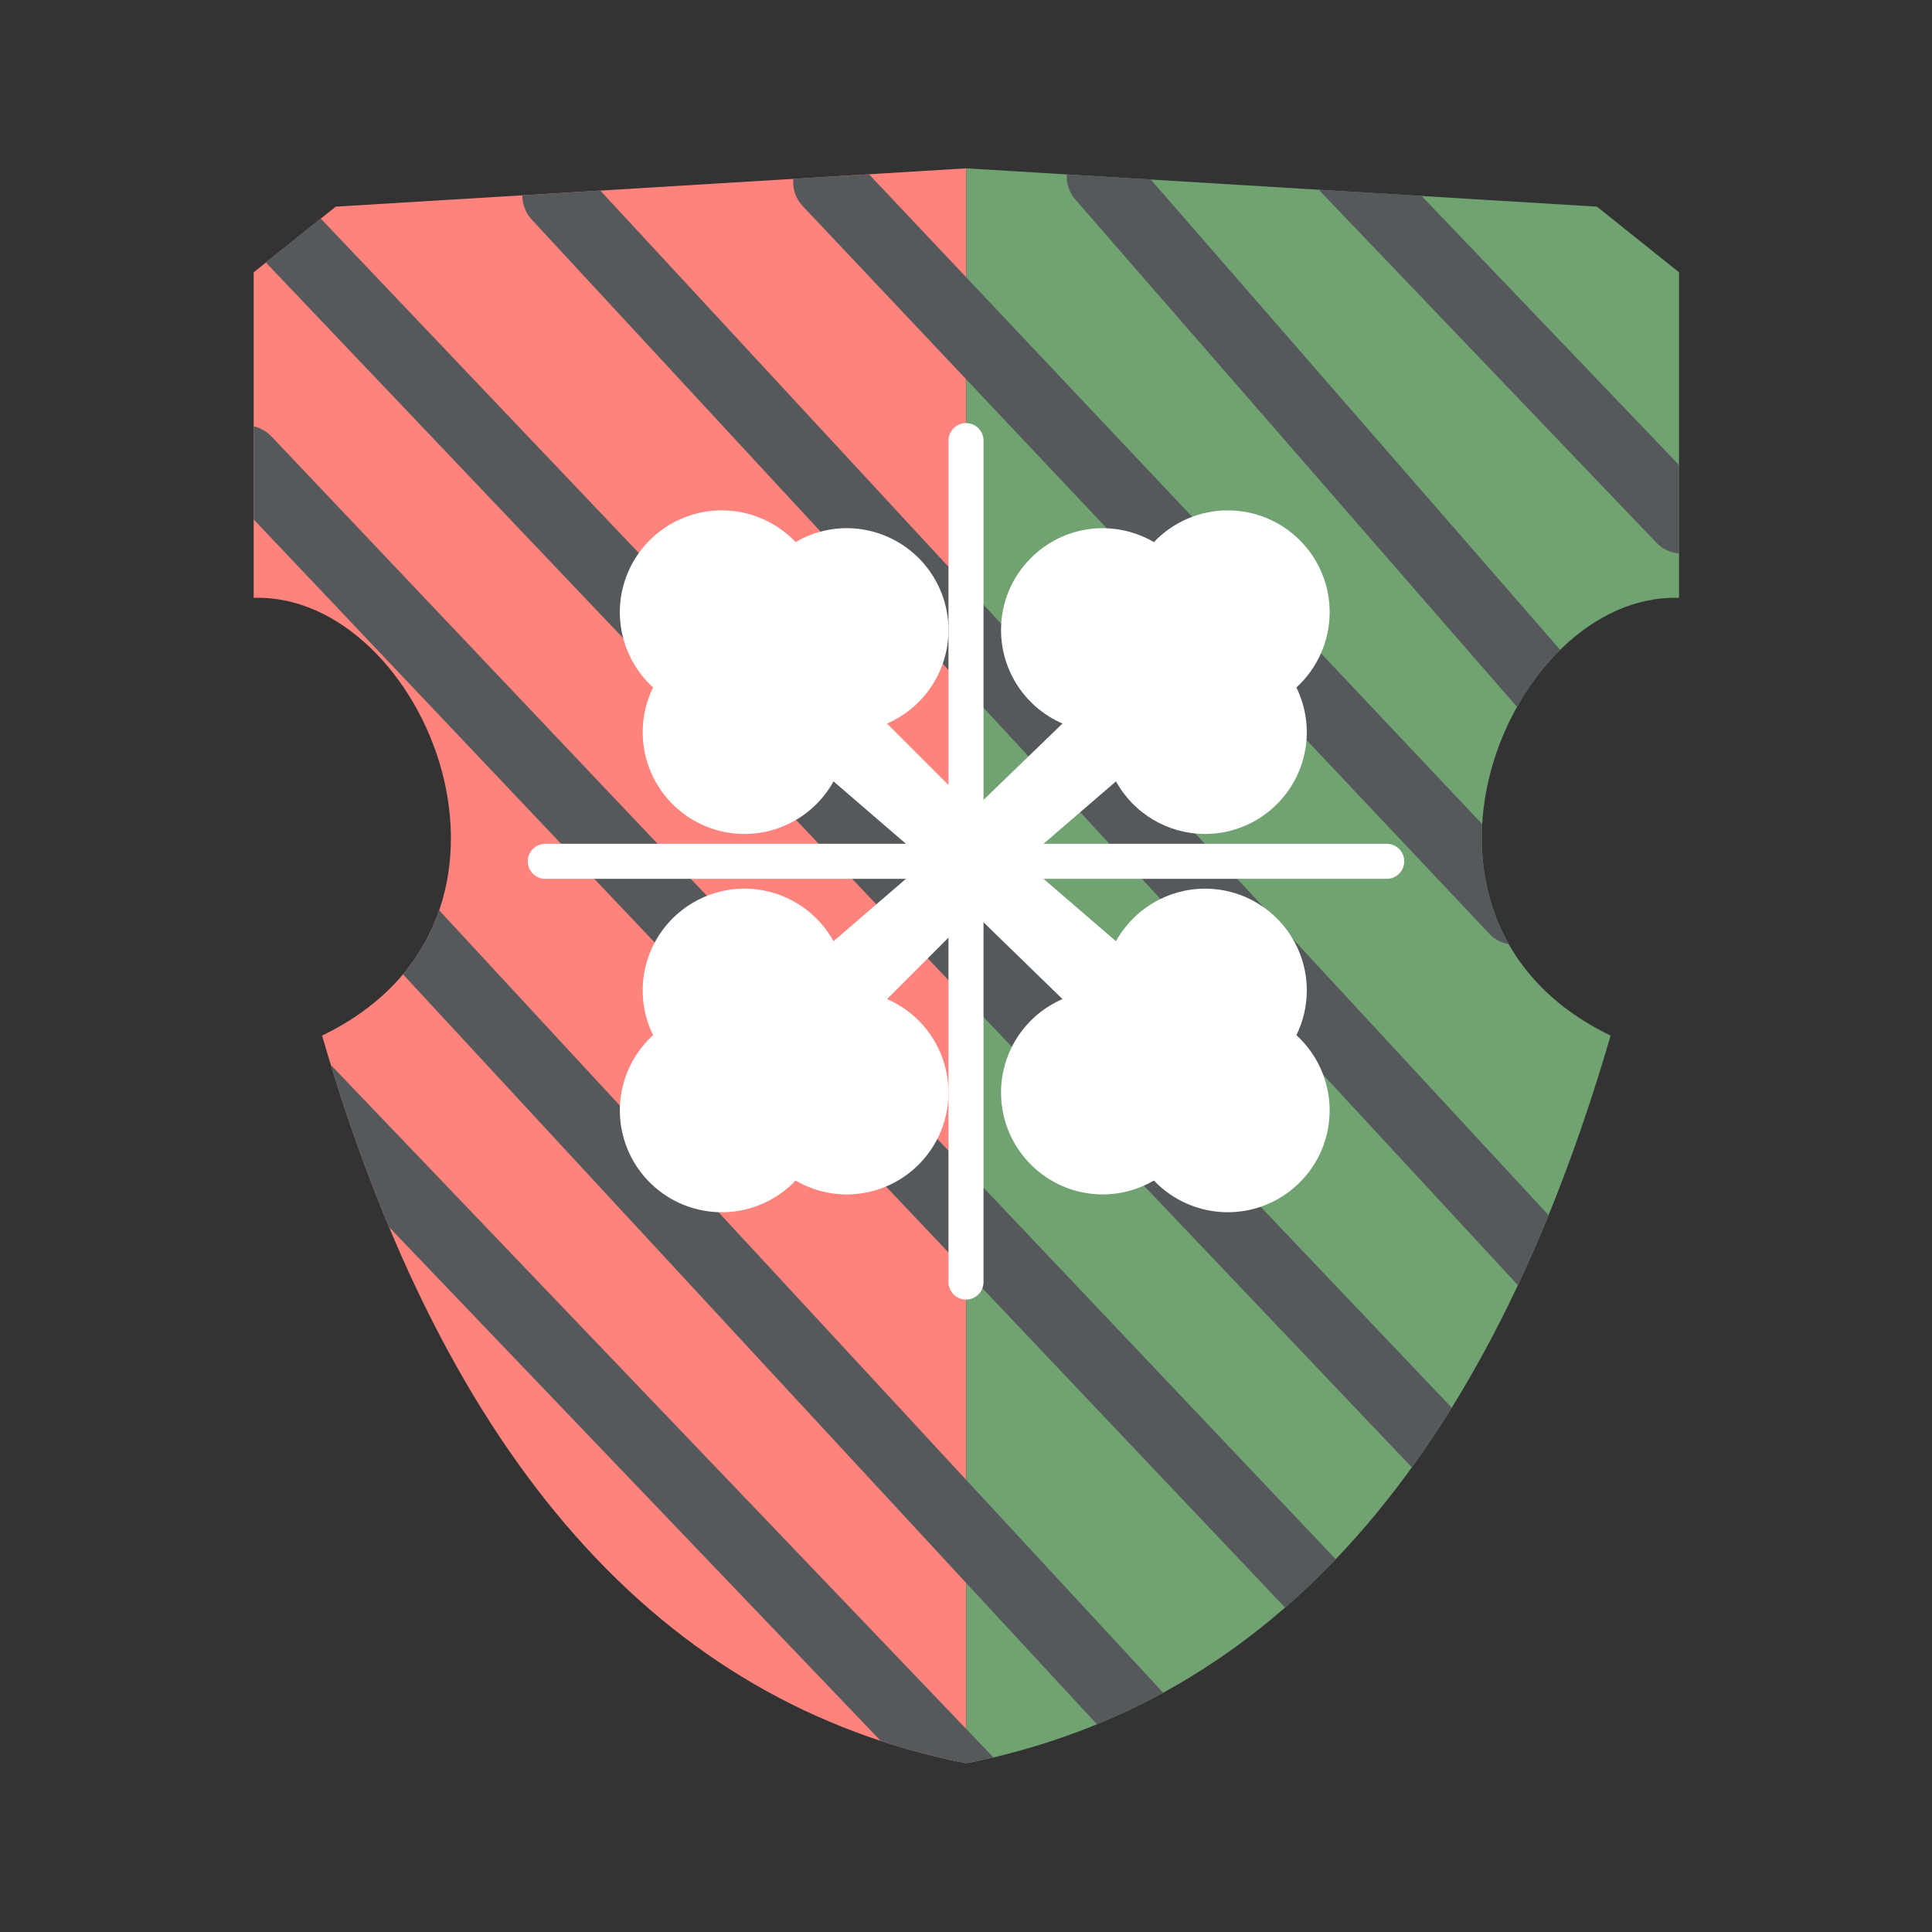 <?xml version="1.0" encoding="UTF-8"?>
<svg version="1.1" viewBox="0 0 192 192" xmlns="http://www.w3.org/2000/svg">
 <rect x="0" y="0" width="192" height="192" fill="#333333" stroke="none"/>
 <defs>
  <clipPath id="clipPath19">
   <path d="m-239.65 4.688-90.039 5.469-11.719 9.375v46.484c24.479-0.781 43.945 46.029 9.766 62.5 17.643 60.677 48.307 95.312 91.992 103.91 43.685-8.594 74.349-43.229 91.992-103.91-34.18-16.471-14.714-63.281 9.766-62.5v-46.484l-11.719-9.375z" style="fill:#ff837d"/>
  </clipPath>
  <clipPath id="clipPath20">
   <path d="m-239.65 4.688-90.039 5.469-11.719 9.375v46.484c24.479-0.781 43.945 46.029 9.766 62.5 17.643 60.677 48.307 95.312 91.992 103.91 43.685-8.594 74.349-43.229 91.992-103.91-34.18-16.471-14.714-63.281 9.766-62.5v-46.484l-11.719-9.375z" style="fill:#ff837d"/>
  </clipPath>
  <clipPath id="clipPath21">
   <path d="m-239.65 4.688-90.039 5.469-11.719 9.375v46.484c24.479-0.781 43.945 46.029 9.766 62.5 17.643 60.677 48.307 95.312 91.992 103.91 43.685-8.594 74.349-43.229 91.992-103.91-34.18-16.471-14.714-63.281 9.766-62.5v-46.484l-11.719-9.375z" style="fill:#ff837d"/>
  </clipPath>
  <clipPath id="clipPath22">
   <path d="m-239.65 4.688-90.039 5.469-11.719 9.375v46.484c24.479-0.781 43.945 46.029 9.766 62.5 17.643 60.677 48.307 95.312 91.992 103.91 43.685-8.594 74.349-43.229 91.992-103.91-34.18-16.471-14.714-63.281 9.766-62.5v-46.484l-11.719-9.375z" style="fill:#ff837d"/>
  </clipPath>
  <clipPath id="clipPath23">
   <path d="m-239.65 4.688-90.039 5.469-11.719 9.375v46.484c24.479-0.781 43.945 46.029 9.766 62.5 17.643 60.677 48.307 95.312 91.992 103.91 43.685-8.594 74.349-43.229 91.992-103.91-34.18-16.471-14.714-63.281 9.766-62.5v-46.484l-11.719-9.375z" style="fill:#ff837d"/>
  </clipPath>
  <clipPath id="clipPath24">
   <path d="m-239.65 4.688-90.039 5.469-11.719 9.375v46.484c24.479-0.781 43.945 46.029 9.766 62.5 17.643 60.677 48.307 95.312 91.992 103.91 43.685-8.594 74.349-43.229 91.992-103.91-34.18-16.471-14.714-63.281 9.766-62.5v-46.484l-11.719-9.375z" style="fill:#ff837d"/>
  </clipPath>
  <clipPath id="clipPath25">
   <path d="m-239.65 4.688-90.039 5.469-11.719 9.375v46.484c24.479-0.781 43.945 46.029 9.766 62.5 17.643 60.677 48.307 95.312 91.992 103.91 43.685-8.594 74.349-43.229 91.992-103.91-34.18-16.471-14.714-63.281 9.766-62.5v-46.484l-11.719-9.375z" style="fill:#ff837d"/>
  </clipPath>
  <clipPath id="clipPath26">
   <path d="m-239.65 4.688-90.039 5.469-11.719 9.375v46.484c24.479-0.781 43.945 46.029 9.766 62.5 17.643 60.677 48.307 95.312 91.992 103.91 43.685-8.594 74.349-43.229 91.992-103.91-34.18-16.471-14.714-63.281 9.766-62.5v-46.484l-11.719-9.375z" style="fill:#ff837d"/>
  </clipPath>
  <clipPath id="clipPath27">
   <path d="m-239.65 4.688-90.039 5.469-11.719 9.375v46.484c24.479-0.781 43.945 46.029 9.766 62.5 17.643 60.677 48.307 95.312 91.992 103.91 43.685-8.594 74.349-43.229 91.992-103.91-34.18-16.471-14.714-63.281 9.766-62.5v-46.484l-11.719-9.375z" style="fill:#ff837d"/>
  </clipPath>
  <clipPath id="clipPath28">
   <path d="m-239.65 4.688-90.039 5.469-11.719 9.375v46.484c24.479-0.781 43.945 46.029 9.766 62.5 17.643 60.677 48.307 95.312 91.992 103.91 43.685-8.594 74.349-43.229 91.992-103.91-34.18-16.471-14.714-63.281 9.766-62.5v-46.484l-11.719-9.375z" style="fill:#ff837d"/>
  </clipPath>
 </defs>
 <path transform="matrix(.696 0 0 .696 262.83 13.467)" d="m-239.65 4.688-90.039 5.469-11.719 9.375v46.484c24.479-0.781 43.945 46.029 9.766 62.5 17.643 60.677 48.307 95.312 91.992 103.91z" clip-path="url(#clipPath28)" style="fill:#ff837d"/>
 <path transform="matrix(.696 0 0 .696 262.83 13.467)" d="m-239.65 4.688 90.039 5.469 11.719 9.375v46.484c-24.479-0.781-43.945 46.029-9.766 62.5-17.643 60.677-48.307 95.312-91.992 103.91z" clip-path="url(#clipPath27)" style="fill:#71a372"/>
 <path transform="matrix(.696 0 0 .696 262.83 13.467)" d="m-335.32 134.79 95.675 99.989" clip-path="url(#clipPath26)" style="fill:#71a372;stroke-linecap:round;stroke-linejoin:round;stroke-width:10;stroke:#56595b"/>
 <path transform="matrix(.696 0 0 .696 262.83 13.467)" d="m-322.89 109.38 112.97 122.09" clip-path="url(#clipPath25)" style="fill:#71a372;stroke-linecap:round;stroke-linejoin:round;stroke-width:10;stroke:#56595b"/>
 <path transform="matrix(.696 0 0 .696 262.83 13.467)" d="m-342.5 46.404 160.76 169.6" clip-path="url(#clipPath24)" style="fill:#71a372;stroke-linecap:round;stroke-linejoin:round;stroke-width:10;stroke:#56595b"/>
 <path transform="matrix(.696 0 0 .696 262.83 13.467)" d="m-342.58 7.812 174.61 183.59" clip-path="url(#clipPath23)" style="fill:#71a372;stroke-linecap:round;stroke-linejoin:round;stroke-width:10;stroke:#56595b"/>
 <path transform="matrix(.696 0 0 .696 262.83 13.467)" d="m-157.42 160.55-140.62-151.95" clip-path="url(#clipPath22)" style="fill:#71a372;stroke-linecap:round;stroke-linejoin:round;stroke-width:10;stroke:#56595b"/>
 <path transform="matrix(.696 0 0 .696 262.83 13.467)" d="m-259.38 6.641 98.047 103.91" clip-path="url(#clipPath21)" style="fill:#71a372;stroke-linecap:round;stroke-linejoin:round;stroke-width:10;stroke:#56595b"/>
 <path transform="matrix(.696 0 0 .696 262.83 13.467)" d="m-154.69 81.25-65.625-75.391" clip-path="url(#clipPath20)" style="fill:#71a372;stroke-linecap:round;stroke-linejoin:round;stroke-width:10;stroke:#56595b"/>
 <path transform="matrix(.696 0 0 .696 262.83 13.467)" d="m-137.5 54.688-51.953-54.297" clip-path="url(#clipPath19)" style="fill:#71a372;stroke-linecap:round;stroke-linejoin:round;stroke-width:10;stroke:#56595b"/>
 <path d="m71.729 50.722a10.13 10.13 0 0 0-10.13 10.13 10.13 10.13 0 0 0 3.307 7.466 10.13 10.13 0 0 0-1.036 4.431 10.13 10.13 0 0 0 10.13 10.13 10.13 10.13 0 0 0 8.835-5.227l9.221 7.946h3.943v-5.847l-7.848-7.848a10.13 10.13 0 0 0 6.108-9.284 10.13 10.13 0 0 0-10.13-10.13 10.13 10.13 0 0 0-5.064 1.383 10.13 10.13 0 0 0-7.337-3.15z" style="fill:#fff"/>
 <path d="m71.729 120.47a10.13 10.13 0 0 1-10.13-10.13 10.13 10.13 0 0 1 3.307-7.466 10.13 10.13 0 0 1-1.036-4.431 10.13 10.13 0 0 1 10.13-10.13 10.13 10.13 0 0 1 8.835 5.227l9.221-7.946h3.943v5.847l-7.848 7.848a10.13 10.13 0 0 1 6.108 9.284 10.13 10.13 0 0 1-10.13 10.13 10.13 10.13 0 0 1-5.064-1.383 10.13 10.13 0 0 1-7.337 3.15z" style="fill:#fff"/>
 <path d="m96 43.788v83.621" style="fill:#8c72bd;stroke-linecap:round;stroke-linejoin:round;stroke-width:3.481;stroke:#fff"/>
 <path d="m122.01 50.722c5.595 4e-6 10.13 4.535 10.13 10.13-6e-3 2.842-1.206 5.551-3.307 7.466 0.677 1.379 1.031 2.895 1.036 4.431 0 5.595-4.535 10.13-10.13 10.13-3.675-0.01-7.056-2.011-8.835-5.227l-9.221 7.946h-4.431l0.22-5.847 8.117-7.848c-3.703-1.602-6.103-5.249-6.108-9.284-2e-6 -5.595 4.535-10.13 10.13-10.13 1.78 8e-3 3.526 0.485 5.064 1.383 1.911-2.01 4.563-3.149 7.337-3.15z" style="fill:#fff"/>
 <path d="m122.01 120.47c5.595 0 10.13-4.535 10.13-10.13-6e-3 -2.842-1.206-5.551-3.307-7.466 0.677-1.379 1.031-2.895 1.036-4.431 0-5.595-4.535-10.13-10.13-10.13-3.675 0.01-7.056 2.011-8.835 5.227l-9.221-7.946h-4.431l0.269 5.847 8.068 7.848c-3.703 1.602-6.103 5.249-6.108 9.284-7e-6 5.595 4.535 10.13 10.13 10.13 1.78-8e-3 3.526-0.485 5.064-1.383 1.911 2.01 4.563 3.149 7.337 3.15z" style="fill:#fff"/>
 <path d="m137.81 85.598h-83.621" style="fill:#8c72bd;stroke-linecap:round;stroke-linejoin:round;stroke-width:3.481;stroke:#fff"/>
</svg>
